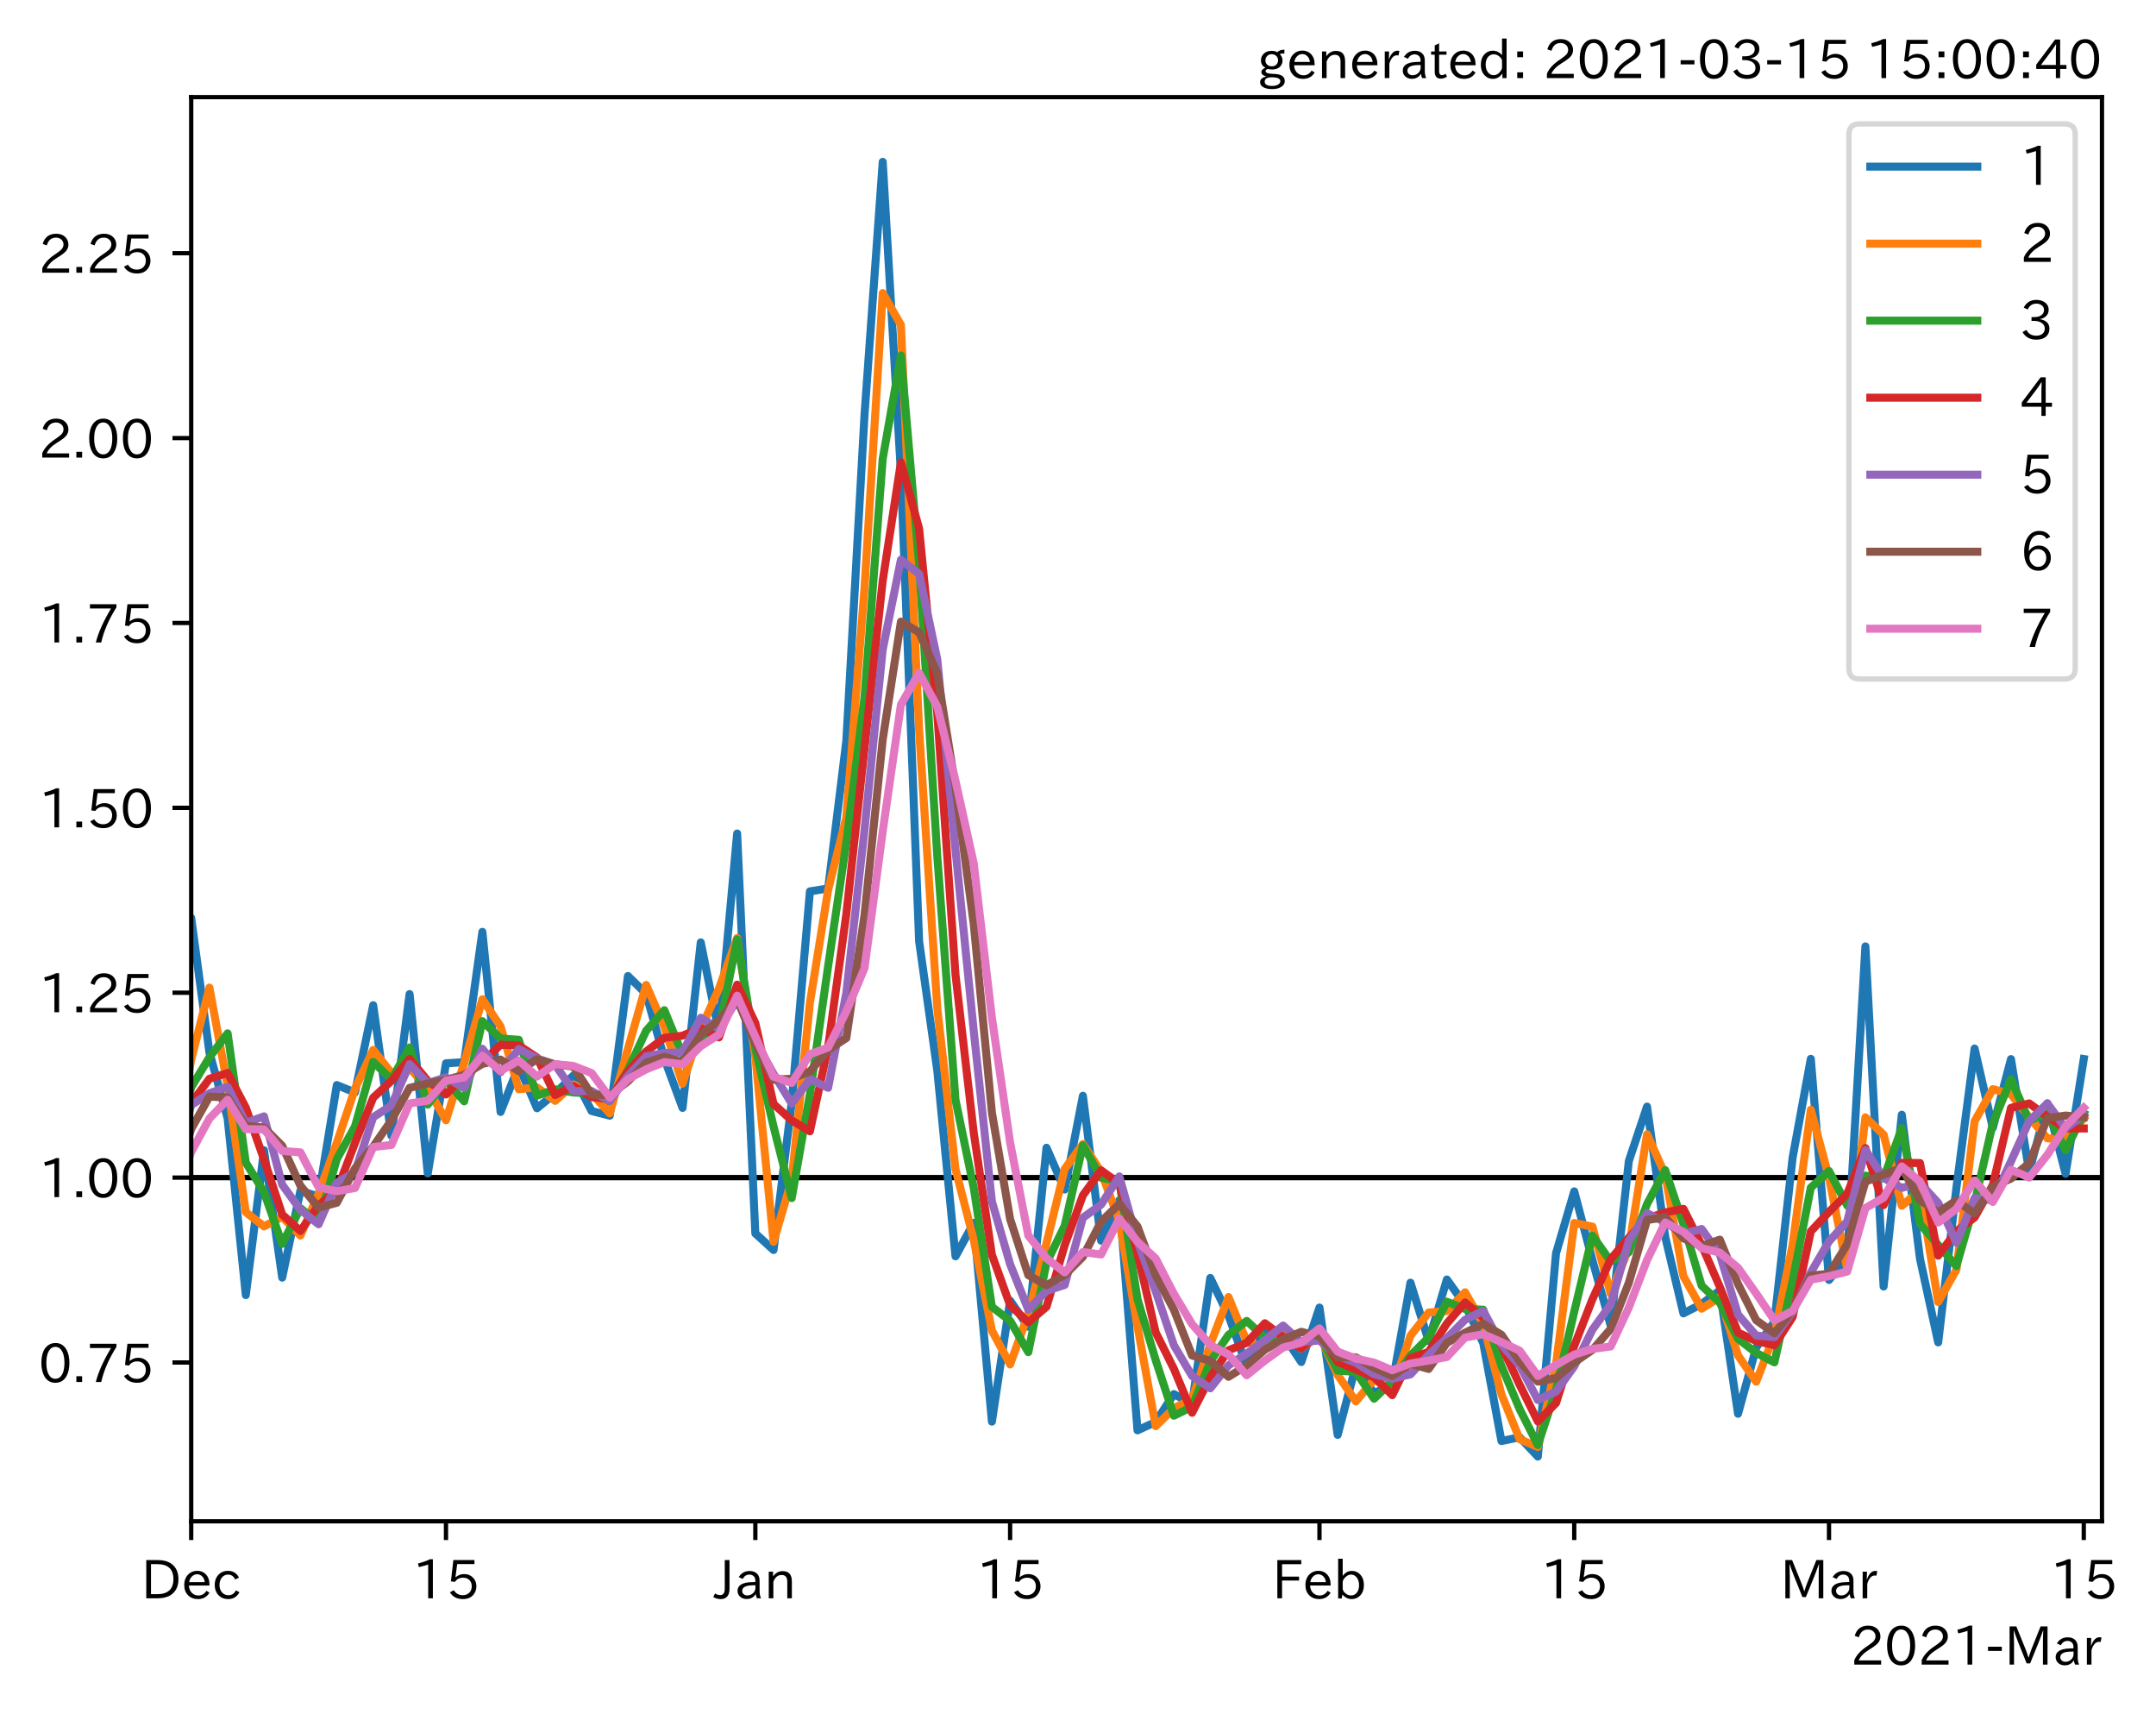 <?xml version="1.0" encoding="utf-8" standalone="no"?>
<!DOCTYPE svg PUBLIC "-//W3C//DTD SVG 1.1//EN"
  "http://www.w3.org/Graphics/SVG/1.1/DTD/svg11.dtd">
<!-- Created with matplotlib (https://matplotlib.org/) -->
<svg height="320.24pt" version="1.1" viewBox="0 0 402.955 320.24" width="402.955pt" xmlns="http://www.w3.org/2000/svg" xmlns:xlink="http://www.w3.org/1999/xlink">
 <defs>
  <style type="text/css">*{stroke-linecap:butt;stroke-linejoin:round;}</style>
 </defs>
 <g id="figure_1">
  <g id="patch_1">
   <path d="M 0 320.24 
L 402.955 320.24 
L 402.955 0 
L 0 0 
z
" style="fill:#ffffff;"/>
  </g>
  <g id="axes_1">
   <g id="patch_2">
    <path d="M 35.737 284.259 
L 392.858 284.259 
L 392.858 18.147 
L 35.737 18.147 
z
" style="fill:#ffffff;"/>
   </g>
   <g id="line2d_1">
    <path clip-path="url(#p982a6c877e)" d="M 35.737 220.039 
L 392.858 220.039 
" style="fill:none;stroke:#000000;stroke-linecap:square;"/>
   </g>
   <g id="matplotlib.axis_1">
    <g id="xtick_1">
     <g id="line2d_2">
      <defs>
       <path d="M 0 0 
L 0 3.5 
" id="m0b94bd9067" style="stroke:#000000;stroke-width:0.8;"/>
      </defs>
      <g>
       <use style="stroke:#000000;stroke-width:0.8;" x="35.737" xlink:href="#m0b94bd9067" y="284.259"/>
      </g>
     </g>
     <g id="text_1">
      <!-- Dec -->
      <g transform="translate(26.389 298.749)scale(0.1 -0.1)">
       <defs>
        <path d="M 9.516 72.406 
L 31 72.406 
Q 49.359 72.406 59.234 63.281 
Q 69.625 53.812 69.625 36.812 
Q 69.625 16.359 54.938 6.891 
Q 45.703 0.984 30.328 0.984 
L 9.516 0.984 
z
M 18.312 8.688 
L 29.594 8.688 
Q 60.203 8.688 60.203 36.812 
Q 60.203 64.797 30.125 64.797 
L 18.312 64.797 
z
" id="IPAexGothic-68"/>
        <path d="M 13.484 24.906 
Q 13.922 16.266 18.891 11.281 
Q 23.969 6.203 31.203 6.203 
Q 40.719 6.203 46.297 15.094 
L 51.906 11.375 
Q 44.828 -0.484 30.172 -0.484 
Q 19.094 -0.484 11.969 6.594 
Q 4.781 13.812 4.781 25.641 
Q 4.781 38.188 12.312 45.703 
Q 19 52.391 29 52.391 
Q 38.422 52.391 44.781 46.188 
Q 51.906 38.969 51.906 26.906 
L 51.906 24.906 
z
M 43.062 31.203 
Q 42.328 37.984 38.281 41.891 
Q 34.281 45.906 28.812 45.906 
Q 22.469 45.906 17.969 40.484 
Q 14.891 36.812 13.969 31.203 
z
" id="IPAexGothic-101"/>
        <path d="M 51.078 12.25 
Q 44.281 -0.484 29.688 -0.484 
Q 19.188 -0.484 12.312 6.391 
Q 4.891 13.922 4.891 25.984 
Q 4.891 37.938 12.312 45.516 
Q 19.094 52.297 29.391 52.297 
Q 43.953 52.297 50.094 39.703 
L 43.172 36.078 
Q 38.812 45.312 29.688 45.312 
Q 23.688 45.312 19.281 40.922 
Q 13.766 35.406 13.766 25.781 
Q 13.766 16.703 19.094 11.375 
Q 23.781 6.688 30.562 6.688 
Q 39.797 6.688 44.484 15.875 
z
" id="IPAexGothic-99"/>
       </defs>
       <use xlink:href="#IPAexGothic-68"/>
       <use x="75.684" xlink:href="#IPAexGothic-101"/>
       <use x="132.568" xlink:href="#IPAexGothic-99"/>
      </g>
     </g>
    </g>
    <g id="xtick_2">
     <g id="line2d_3">
      <g>
       <use style="stroke:#000000;stroke-width:0.8;" x="83.353" xlink:href="#m0b94bd9067" y="284.259"/>
      </g>
     </g>
     <g id="text_2">
      <!-- 15 -->
      <g transform="translate(77.055 298.749)scale(0.1 -0.1)">
       <defs>
        <path d="M 38.484 0.984 
L 29.688 0.984 
L 29.688 64.109 
Q 21.438 61.281 12.312 59.328 
L 10.688 66.109 
Q 23.734 69.391 32.906 73.922 
L 38.484 73.922 
z
" id="IPAexGothic-49"/>
        <path d="M 18.406 40.672 
Q 25.531 46.297 33.938 46.297 
Q 44 46.297 50.641 39.5 
Q 56.844 33.016 56.844 23.391 
Q 56.844 14.656 51.516 8.016 
Q 44.828 -0.484 31.734 -0.484 
Q 14.984 -0.484 7.328 12.25 
L 14.656 16.062 
Q 20.453 6.781 31.453 6.781 
Q 38.531 6.781 43.266 11.188 
Q 48.141 15.828 48.141 23.484 
Q 48.141 30.719 43.844 35.016 
Q 39.359 39.5 32.125 39.5 
Q 21.969 39.5 16.75 31.688 
L 9.234 32.672 
L 13.812 72.406 
L 53.219 72.406 
L 53.219 64.891 
L 20.953 64.891 
L 17.719 40.672 
z
" id="IPAexGothic-53"/>
       </defs>
       <use xlink:href="#IPAexGothic-49"/>
       <use x="62.988" xlink:href="#IPAexGothic-53"/>
      </g>
     </g>
    </g>
    <g id="xtick_3">
     <g id="line2d_4">
      <g>
       <use style="stroke:#000000;stroke-width:0.8;" x="141.173" xlink:href="#m0b94bd9067" y="284.259"/>
      </g>
     </g>
     <g id="text_3">
      <!-- Jan -->
      <g transform="translate(133.504 298.749)scale(0.1 -0.1)">
       <defs>
        <path d="M 28.422 72.406 
L 28.422 19.281 
Q 28.422 -0.484 11.922 -0.484 
Q 4.734 -0.484 -1.953 3.266 
L 1.312 10.062 
Q 5.906 6.984 10.844 6.984 
Q 19.531 6.984 19.531 18.797 
L 19.531 72.406 
z
" id="IPAexGothic-74"/>
        <path d="M 49.312 0.984 
L 41.75 0.984 
Q 39.984 4.734 39.547 8.688 
L 39.203 8.688 
Q 33.547 -0.391 22.312 -0.391 
Q 14.594 -0.391 9.719 4.5 
Q 5.422 8.797 5.422 14.984 
Q 5.422 30.422 32.031 31.203 
L 38.719 31.391 
L 38.719 33.984 
Q 38.719 39.203 35.75 42.188 
Q 32.625 45.312 27.734 45.312 
Q 19.344 45.312 15.141 37.156 
L 7.719 40.578 
Q 14.656 52 27.938 52 
Q 37.109 52 42.047 46.875 
Q 46.625 42.281 46.625 33.891 
L 46.625 15.578 
Q 46.625 6.25 49.312 0.984 
z
M 38.922 25.391 
L 33.453 25.297 
Q 14.109 24.859 14.109 14.891 
Q 14.109 11.375 16.406 9.078 
Q 19.234 6.297 23.828 6.297 
Q 30.219 6.297 34.906 10.984 
Q 38.922 15.141 38.922 21 
z
" id="IPAexGothic-97"/>
        <path d="M 52 0.984 
L 43.406 0.984 
L 43.406 31.891 
Q 43.406 44.578 32.906 44.578 
Q 22.312 44.578 17.391 31.891 
L 17.391 0.984 
L 8.797 0.984 
L 8.797 50.781 
L 16.797 50.781 
L 16.797 41.797 
Q 23.828 51.812 34.719 51.812 
Q 52 51.812 52 32.375 
z
" id="IPAexGothic-110"/>
       </defs>
       <use xlink:href="#IPAexGothic-74"/>
       <use x="37.988" xlink:href="#IPAexGothic-97"/>
       <use x="92.969" xlink:href="#IPAexGothic-110"/>
      </g>
     </g>
    </g>
    <g id="xtick_4">
     <g id="line2d_5">
      <g>
       <use style="stroke:#000000;stroke-width:0.8;" x="188.789" xlink:href="#m0b94bd9067" y="284.259"/>
      </g>
     </g>
     <g id="text_4">
      <!-- 15 -->
      <g transform="translate(182.49 298.749)scale(0.1 -0.1)">
       <use xlink:href="#IPAexGothic-49"/>
       <use x="62.988" xlink:href="#IPAexGothic-53"/>
      </g>
     </g>
    </g>
    <g id="xtick_5">
     <g id="line2d_6">
      <g>
       <use style="stroke:#000000;stroke-width:0.8;" x="246.608" xlink:href="#m0b94bd9067" y="284.259"/>
      </g>
     </g>
     <g id="text_5">
      <!-- Feb -->
      <g transform="translate(237.785 298.749)scale(0.1 -0.1)">
       <defs>
        <path d="M 54.203 64.703 
L 18.312 64.703 
L 18.312 41.5 
L 50.094 41.5 
L 50.094 34.188 
L 18.312 34.188 
L 18.312 0.984 
L 9.516 0.984 
L 9.516 72.406 
L 54.203 72.406 
z
" id="IPAexGothic-70"/>
        <path d="M 17.578 42.672 
Q 24.219 52.203 34.672 52.203 
Q 43.562 52.203 49.859 45.906 
Q 57.172 38.578 57.172 25.688 
Q 57.172 13.094 49.859 5.812 
Q 43.562 -0.484 34.469 -0.484 
Q 24.359 -0.484 17 8.062 
L 15.766 0.688 
L 9.078 0.688 
L 9.078 74.906 
L 17.578 74.906 
z
M 17.578 31.203 
L 17.578 19.578 
Q 17.578 13.875 23.875 9.375 
Q 28.172 6.297 33.109 6.297 
Q 38.875 6.297 42.875 10.297 
Q 48.188 15.766 48.188 25.484 
Q 48.188 34.281 43.797 39.891 
Q 39.453 45.312 33.203 45.312 
Q 27.484 45.312 22.469 40.281 
Q 17.578 35.406 17.578 31.203 
z
" id="IPAexGothic-98"/>
       </defs>
       <use xlink:href="#IPAexGothic-70"/>
       <use x="57.178" xlink:href="#IPAexGothic-101"/>
       <use x="114.062" xlink:href="#IPAexGothic-98"/>
      </g>
     </g>
    </g>
    <g id="xtick_6">
     <g id="line2d_7">
      <g>
       <use style="stroke:#000000;stroke-width:0.8;" x="294.224" xlink:href="#m0b94bd9067" y="284.259"/>
      </g>
     </g>
     <g id="text_6">
      <!-- 15 -->
      <g transform="translate(287.926 298.749)scale(0.1 -0.1)">
       <use xlink:href="#IPAexGothic-49"/>
       <use x="62.988" xlink:href="#IPAexGothic-53"/>
      </g>
     </g>
    </g>
    <g id="xtick_7">
     <g id="line2d_8">
      <g>
       <use style="stroke:#000000;stroke-width:0.8;" x="341.84" xlink:href="#m0b94bd9067" y="284.259"/>
      </g>
     </g>
     <g id="text_7">
      <!-- Mar -->
      <g transform="translate(332.731 298.749)scale(0.1 -0.1)">
       <defs>
        <path d="M 80.422 0.984 
L 71.828 0.984 
L 71.828 39.594 
Q 71.828 51.266 72.406 64.594 
L 72.016 64.594 
Q 68.062 53.266 63.531 41.797 
L 47.906 3.266 
L 41.406 3.266 
L 25.641 42.578 
Q 20.75 54.781 17.625 64.703 
L 17.234 64.703 
Q 17.828 48.922 17.828 39.891 
L 17.828 0.984 
L 9.516 0.984 
L 9.516 72.406 
L 22.125 72.406 
L 39.109 30.375 
Q 42.141 23 44.828 14.156 
L 45.125 14.156 
Q 47.312 22.125 50.531 30.172 
L 67.438 72.406 
L 80.422 72.406 
z
" id="IPAexGothic-77"/>
        <path d="M 36.078 51.812 
L 34.578 43.266 
Q 32.906 43.609 31.594 43.609 
Q 25.828 43.609 22.078 38.188 
Q 17.391 31.344 17.391 26.172 
L 17.391 0.984 
L 8.797 0.984 
L 8.797 50.781 
L 16.891 50.781 
L 16.5 35.984 
L 16.703 35.984 
Q 22.219 52.203 32.766 52.203 
Q 34.469 52.203 36.078 51.812 
z
" id="IPAexGothic-114"/>
       </defs>
       <use xlink:href="#IPAexGothic-77"/>
       <use x="90.186" xlink:href="#IPAexGothic-97"/>
       <use x="145.166" xlink:href="#IPAexGothic-114"/>
      </g>
     </g>
    </g>
    <g id="xtick_8">
     <g id="line2d_9">
      <g>
       <use style="stroke:#000000;stroke-width:0.8;" x="389.456" xlink:href="#m0b94bd9067" y="284.259"/>
      </g>
     </g>
     <g id="text_8">
      <!-- 15 -->
      <g transform="translate(383.158 298.749)scale(0.1 -0.1)">
       <use xlink:href="#IPAexGothic-49"/>
       <use x="62.988" xlink:href="#IPAexGothic-53"/>
      </g>
     </g>
    </g>
    <g id="text_9">
     <!-- 2021-Mar -->
     <g transform="translate(345.865 311.14)scale(0.1 -0.1)">
      <defs>
       <path d="M 57.172 0.984 
L 6.984 0.984 
L 6.984 9.281 
Q 12.891 23.047 29.594 34.422 
L 32.375 36.281 
Q 40.922 42.141 43.609 45.406 
Q 46.688 49.266 46.688 53.812 
Q 46.688 58.938 43.062 62.547 
Q 39.062 66.547 32.562 66.547 
Q 19.531 66.547 15.484 52 
L 7.766 54.781 
Q 13.328 73.828 33.062 73.828 
Q 43.844 73.828 50.25 67.438 
Q 55.859 61.672 55.859 53.516 
Q 55.859 47.469 52.25 42.531 
Q 48.922 37.75 36.969 30.281 
L 34.859 29 
Q 19.625 19.578 15.281 8.891 
L 57.172 8.891 
z
" id="IPAexGothic-50"/>
       <path d="M 31.844 73.828 
Q 45.016 73.828 52.094 61.625 
Q 57.719 51.953 57.719 36.625 
Q 57.719 21.438 52.094 11.578 
Q 45.125 -0.484 31.5 -0.484 
Q 17.922 -0.484 10.938 11.578 
Q 5.328 21.438 5.328 36.719 
Q 5.328 58.016 15.625 67.719 
Q 22.172 73.828 31.844 73.828 
z
M 31.5 66.656 
Q 23.688 66.656 19.188 58.734 
Q 14.594 50.734 14.594 36.625 
Q 14.594 22.75 19.094 14.797 
Q 23.641 6.984 31.5 6.984 
Q 40.922 6.984 45.453 18.016 
Q 48.438 25.344 48.438 37.109 
Q 48.438 50.875 43.844 58.734 
Q 39.203 66.656 31.5 66.656 
z
" id="IPAexGothic-48"/>
       <path d="M 30.766 26.609 
L 4.984 26.609 
L 4.984 34.422 
L 30.766 34.422 
z
" id="IPAexGothic-45"/>
      </defs>
      <use xlink:href="#IPAexGothic-50"/>
      <use x="62.988" xlink:href="#IPAexGothic-48"/>
      <use x="125.977" xlink:href="#IPAexGothic-50"/>
      <use x="188.965" xlink:href="#IPAexGothic-49"/>
      <use x="251.953" xlink:href="#IPAexGothic-45"/>
      <use x="287.744" xlink:href="#IPAexGothic-77"/>
      <use x="377.93" xlink:href="#IPAexGothic-97"/>
      <use x="432.91" xlink:href="#IPAexGothic-114"/>
     </g>
    </g>
   </g>
   <g id="matplotlib.axis_2">
    <g id="ytick_1">
     <g id="line2d_10">
      <defs>
       <path d="M 0 0 
L -3.5 0 
" id="m3371949042" style="stroke:#000000;stroke-width:0.8;"/>
      </defs>
      <g>
       <use style="stroke:#000000;stroke-width:0.8;" x="35.737" xlink:href="#m3371949042" y="254.585"/>
      </g>
     </g>
     <g id="text_10">
      <!-- 0.75 -->
      <g transform="translate(7.2 258.33)scale(0.1 -0.1)">
       <defs>
        <path d="M 18.5 0.984 
L 7.719 0.984 
L 7.719 11.766 
L 18.5 11.766 
z
" id="IPAexGothic-46"/>
        <path d="M 56.203 66.609 
Q 34.969 32.906 27.781 0.984 
L 17.672 0.984 
Q 24.703 28.656 46.094 64.5 
L 6.688 64.5 
L 6.688 72.406 
L 56.203 72.406 
z
" id="IPAexGothic-55"/>
       </defs>
       <use xlink:href="#IPAexGothic-48"/>
       <use x="62.988" xlink:href="#IPAexGothic-46"/>
       <use x="89.404" xlink:href="#IPAexGothic-55"/>
       <use x="152.393" xlink:href="#IPAexGothic-53"/>
      </g>
     </g>
    </g>
    <g id="ytick_2">
     <g id="line2d_11">
      <g>
       <use style="stroke:#000000;stroke-width:0.8;" x="35.737" xlink:href="#m3371949042" y="220.039"/>
      </g>
     </g>
     <g id="text_11">
      <!-- 1.00 -->
      <g transform="translate(7.2 223.785)scale(0.1 -0.1)">
       <use xlink:href="#IPAexGothic-49"/>
       <use x="62.988" xlink:href="#IPAexGothic-46"/>
       <use x="89.404" xlink:href="#IPAexGothic-48"/>
       <use x="152.393" xlink:href="#IPAexGothic-48"/>
      </g>
     </g>
    </g>
    <g id="ytick_3">
     <g id="line2d_12">
      <g>
       <use style="stroke:#000000;stroke-width:0.8;" x="35.737" xlink:href="#m3371949042" y="185.494"/>
      </g>
     </g>
     <g id="text_12">
      <!-- 1.25 -->
      <g transform="translate(7.2 189.239)scale(0.1 -0.1)">
       <use xlink:href="#IPAexGothic-49"/>
       <use x="62.988" xlink:href="#IPAexGothic-46"/>
       <use x="89.404" xlink:href="#IPAexGothic-50"/>
       <use x="152.393" xlink:href="#IPAexGothic-53"/>
      </g>
     </g>
    </g>
    <g id="ytick_4">
     <g id="line2d_13">
      <g>
       <use style="stroke:#000000;stroke-width:0.8;" x="35.737" xlink:href="#m3371949042" y="150.948"/>
      </g>
     </g>
     <g id="text_13">
      <!-- 1.50 -->
      <g transform="translate(7.2 154.694)scale(0.1 -0.1)">
       <use xlink:href="#IPAexGothic-49"/>
       <use x="62.988" xlink:href="#IPAexGothic-46"/>
       <use x="89.404" xlink:href="#IPAexGothic-53"/>
       <use x="152.393" xlink:href="#IPAexGothic-48"/>
      </g>
     </g>
    </g>
    <g id="ytick_5">
     <g id="line2d_14">
      <g>
       <use style="stroke:#000000;stroke-width:0.8;" x="35.737" xlink:href="#m3371949042" y="116.403"/>
      </g>
     </g>
     <g id="text_14">
      <!-- 1.75 -->
      <g transform="translate(7.2 120.148)scale(0.1 -0.1)">
       <use xlink:href="#IPAexGothic-49"/>
       <use x="62.988" xlink:href="#IPAexGothic-46"/>
       <use x="89.404" xlink:href="#IPAexGothic-55"/>
       <use x="152.393" xlink:href="#IPAexGothic-53"/>
      </g>
     </g>
    </g>
    <g id="ytick_6">
     <g id="line2d_15">
      <g>
       <use style="stroke:#000000;stroke-width:0.8;" x="35.737" xlink:href="#m3371949042" y="81.857"/>
      </g>
     </g>
     <g id="text_15">
      <!-- 2.00 -->
      <g transform="translate(7.2 85.602)scale(0.1 -0.1)">
       <use xlink:href="#IPAexGothic-50"/>
       <use x="62.988" xlink:href="#IPAexGothic-46"/>
       <use x="89.404" xlink:href="#IPAexGothic-48"/>
       <use x="152.393" xlink:href="#IPAexGothic-48"/>
      </g>
     </g>
    </g>
    <g id="ytick_7">
     <g id="line2d_16">
      <g>
       <use style="stroke:#000000;stroke-width:0.8;" x="35.737" xlink:href="#m3371949042" y="47.311"/>
      </g>
     </g>
     <g id="text_16">
      <!-- 2.25 -->
      <g transform="translate(7.2 51.057)scale(0.1 -0.1)">
       <use xlink:href="#IPAexGothic-50"/>
       <use x="62.988" xlink:href="#IPAexGothic-46"/>
       <use x="89.404" xlink:href="#IPAexGothic-50"/>
       <use x="152.393" xlink:href="#IPAexGothic-53"/>
      </g>
     </g>
    </g>
   </g>
   <g id="line2d_17">
    <path clip-path="url(#p982a6c877e)" d="M -1 171.468 
L 1.726 163.265 
L 5.127 183.514 
L 8.528 185.341 
L 11.93 243.007 
L 15.331 238.5 
L 18.732 231.375 
L 22.133 207.952 
L 25.534 214.692 
L 28.935 213.01 
L 32.336 220.744 
L 35.737 171.524 
L 39.139 196.648 
L 42.54 208.955 
L 45.941 241.985 
L 49.342 214.927 
L 52.743 238.728 
L 56.144 222.485 
L 59.545 223.597 
L 62.947 202.746 
L 66.348 204.133 
L 69.749 187.827 
L 73.15 212.209 
L 76.551 185.747 
L 79.952 219.254 
L 83.353 198.681 
L 86.755 198.469 
L 90.156 174.122 
L 93.557 207.77 
L 96.958 199.171 
L 100.359 207.081 
L 103.76 204.31 
L 107.162 200.964 
L 110.563 207.594 
L 113.964 208.47 
L 117.365 182.375 
L 120.766 185.693 
L 124.167 197.814 
L 127.568 207.017 
L 130.97 176.095 
L 134.371 192.929 
L 137.772 155.747 
L 141.173 230.473 
L 144.574 233.567 
L 147.975 205.916 
L 151.376 166.555 
L 154.778 166.005 
L 158.179 138.446 
L 161.58 77.461 
L 164.981 30.243 
L 168.382 88.379 
L 171.783 175.892 
L 175.184 200.07 
L 178.585 234.749 
L 181.987 228.503 
L 185.388 265.634 
L 188.789 243.032 
L 192.19 247.901 
L 195.591 214.464 
L 198.992 222.267 
L 202.393 204.754 
L 205.795 231.823 
L 209.196 224.278 
L 212.597 267.263 
L 215.998 265.697 
L 219.399 260.493 
L 222.8 262.315 
L 226.202 238.801 
L 229.603 245.812 
L 233.004 255.237 
L 236.405 248.532 
L 239.806 249.408 
L 243.207 254.5 
L 246.608 244.322 
L 250.01 268.111 
L 253.411 255.17 
L 256.812 260.355 
L 260.213 258.653 
L 263.614 239.673 
L 267.015 250.568 
L 270.416 239.082 
L 273.817 243.808 
L 277.219 250.975 
L 280.62 269.265 
L 284.021 268.561 
L 287.422 272.163 
L 290.823 234.167 
L 294.224 222.617 
L 297.625 235.465 
L 301.027 247.685 
L 304.428 216.941 
L 307.829 206.773 
L 311.23 231.126 
L 314.631 245.41 
L 318.032 243.664 
L 321.433 241.121 
L 324.835 264.169 
L 328.236 251.803 
L 331.637 246.947 
L 335.038 216.315 
L 338.439 197.845 
L 341.84 239.162 
L 345.241 235.097 
L 348.643 176.836 
L 352.044 240.391 
L 355.445 208.291 
L 358.846 235.201 
L 362.247 250.832 
L 365.648 221.97 
L 369.05 195.924 
L 372.451 210.748 
L 375.852 197.896 
L 379.253 218.952 
L 382.654 206.164 
L 386.055 219.33 
L 389.456 197.879 
" style="fill:none;stroke:#1f77b4;stroke-linecap:square;stroke-width:1.5;"/>
   </g>
   <g id="line2d_18">
    <path clip-path="url(#p982a6c877e)" d="M -1 172.601 
L 1.726 168.452 
L 5.127 173.667 
L 8.528 184.43 
L 11.93 217.089 
L 15.331 240.775 
L 18.732 234.989 
L 22.133 220.159 
L 25.534 211.36 
L 28.935 213.854 
L 32.336 216.93 
L 35.737 198.013 
L 39.139 184.54 
L 42.54 202.923 
L 45.941 226.501 
L 49.342 229.163 
L 52.743 227.367 
L 56.144 230.865 
L 59.545 223.042 
L 62.947 213.547 
L 66.348 203.441 
L 69.749 196.185 
L 73.15 200.489 
L 76.551 199.529 
L 79.952 203.404 
L 83.353 209.323 
L 86.755 198.575 
L 90.156 186.727 
L 93.557 191.794 
L 96.958 203.531 
L 100.359 203.176 
L 103.76 205.701 
L 107.162 202.646 
L 110.563 204.315 
L 113.964 208.032 
L 117.365 195.946 
L 120.766 184.042 
L 124.167 191.864 
L 127.568 202.483 
L 130.97 192.275 
L 134.371 184.716 
L 137.772 175.28 
L 141.173 197.393 
L 144.574 232.03 
L 147.975 220.434 
L 151.376 187.365 
L 154.778 166.28 
L 158.179 152.687 
L 161.58 109.818 
L 164.981 54.769 
L 168.382 60.728 
L 171.783 136.41 
L 175.184 188.411 
L 178.585 218.481 
L 181.987 231.664 
L 185.388 248.629 
L 188.789 254.949 
L 192.19 245.493 
L 195.591 232.287 
L 198.992 218.42 
L 202.393 213.775 
L 205.795 218.944 
L 209.196 228.105 
L 212.597 247.843 
L 215.998 266.483 
L 219.399 263.131 
L 222.8 261.408 
L 226.202 251.202 
L 229.603 242.36 
L 233.004 250.628 
L 236.405 251.938 
L 239.806 248.971 
L 243.207 251.984 
L 246.608 249.53 
L 250.01 256.912 
L 253.411 261.857 
L 256.812 257.796 
L 260.213 259.508 
L 263.614 249.577 
L 267.015 245.252 
L 270.416 244.971 
L 273.817 241.469 
L 277.219 247.449 
L 280.62 260.547 
L 284.021 268.914 
L 287.422 270.38 
L 290.823 254.897 
L 294.224 228.521 
L 297.625 229.201 
L 301.027 241.735 
L 304.428 233.255 
L 307.829 211.946 
L 311.23 219.483 
L 314.631 238.481 
L 318.032 244.54 
L 321.433 242.4 
L 324.835 253.276 
L 328.236 258.177 
L 331.637 249.402 
L 335.038 232.561 
L 338.439 207.362 
L 341.84 220.039 
L 345.241 237.147 
L 348.643 208.78 
L 352.044 212.027 
L 355.445 225.306 
L 358.846 222.411 
L 362.247 243.282 
L 365.648 237.259 
L 369.05 209.516 
L 372.451 203.514 
L 375.852 204.456 
L 379.253 208.795 
L 382.654 212.698 
L 386.055 212.896 
L 389.456 208.99 
" style="fill:none;stroke:#ff7f0e;stroke-linecap:square;stroke-width:1.5;"/>
   </g>
   <g id="line2d_19">
    <path clip-path="url(#p982a6c877e)" d="M -1 168.549 
L 1.726 170.237 
L 5.127 173.611 
L 8.528 177.643 
L 11.93 206.684 
L 15.331 224.621 
L 18.732 237.722 
L 22.133 226.565 
L 25.534 218.36 
L 28.935 211.912 
L 32.336 216.188 
L 35.737 203.177 
L 39.139 197.559 
L 42.54 193.092 
L 45.941 217.219 
L 49.342 222.751 
L 52.743 232.433 
L 56.144 225.76 
L 59.545 228.487 
L 62.947 216.589 
L 66.348 210.474 
L 69.749 198.402 
L 73.15 201.713 
L 76.551 195.72 
L 79.952 206.397 
L 83.353 201.846 
L 86.755 205.789 
L 90.156 190.808 
L 93.557 194.049 
L 96.958 194.29 
L 100.359 204.723 
L 103.76 203.555 
L 107.162 204.138 
L 110.563 204.313 
L 113.964 205.712 
L 117.365 199.926 
L 120.766 192.598 
L 124.167 188.759 
L 127.568 197.077 
L 130.97 194.142 
L 134.371 192.493 
L 137.772 175.552 
L 141.173 195.919 
L 144.574 210.488 
L 147.975 223.865 
L 151.376 204.41 
L 154.778 180.523 
L 158.179 157.418 
L 161.58 130.168 
L 164.981 85.708 
L 168.382 66.413 
L 171.783 105.522 
L 175.184 160.063 
L 178.585 205.524 
L 181.987 221.905 
L 185.388 244.185 
L 188.789 246.795 
L 192.19 252.652 
L 195.591 235.976 
L 198.992 229.032 
L 202.393 214.005 
L 205.795 220.061 
L 209.196 220.746 
L 212.597 242.743 
L 215.998 254.148 
L 219.399 264.528 
L 222.8 262.86 
L 226.202 254.393 
L 229.603 249.435 
L 233.004 246.822 
L 236.405 249.934 
L 239.806 251.101 
L 243.207 250.846 
L 246.608 249.489 
L 250.01 256.114 
L 253.411 256.335 
L 256.812 261.359 
L 260.213 258.082 
L 263.614 253.295 
L 267.015 249.908 
L 270.416 243.232 
L 273.817 244.584 
L 277.219 244.728 
L 280.62 255.259 
L 284.021 263.295 
L 287.422 270.01 
L 290.823 259.669 
L 294.224 245.096 
L 297.625 230.878 
L 301.027 235.683 
L 304.428 233.996 
L 307.829 224.987 
L 311.23 218.641 
L 314.631 228.728 
L 318.032 240.234 
L 321.433 243.412 
L 324.835 250.165 
L 328.236 252.787 
L 331.637 254.565 
L 335.038 239.333 
L 338.439 221.916 
L 341.84 218.809 
L 345.241 225.253 
L 348.643 219.683 
L 352.044 220.162 
L 355.445 210.792 
L 358.846 228.69 
L 362.247 232.635 
L 365.648 236.577 
L 369.05 224.807 
L 372.451 209.928 
L 375.852 201.663 
L 379.253 209.449 
L 382.654 207.923 
L 386.055 214.943 
L 389.456 208.054 
" style="fill:none;stroke:#2ca02c;stroke-linecap:square;stroke-width:1.5;"/>
   </g>
   <g id="line2d_20">
    <path clip-path="url(#p982a6c877e)" d="M -1 179.161 
L 1.726 166.926 
L 5.127 173.648 
L 8.528 176.616 
L 11.93 196.832 
L 15.331 215.354 
L 18.732 226.342 
L 22.133 230.884 
L 25.534 223.692 
L 28.935 217.041 
L 32.336 214.172 
L 35.737 206.139 
L 39.139 201.57 
L 42.54 200.487 
L 45.941 206.969 
L 49.342 216.65 
L 52.743 226.935 
L 56.144 230.017 
L 59.545 225.222 
L 62.947 222.482 
L 66.348 213.573 
L 69.749 205.112 
L 73.15 201.972 
L 76.551 197.865 
L 79.952 201.953 
L 83.353 204.504 
L 86.755 201.008 
L 90.156 198.424 
L 93.557 195.22 
L 96.958 195.345 
L 100.359 197.586 
L 103.76 204.62 
L 107.162 202.911 
L 110.563 205.01 
L 113.964 205.363 
L 117.365 200.186 
L 120.766 196.482 
L 124.167 193.918 
L 127.568 193.521 
L 130.97 192.069 
L 134.371 193.84 
L 137.772 183.985 
L 141.173 191.175 
L 144.574 206.282 
L 147.975 209.358 
L 151.376 211.386 
L 154.778 195.596 
L 158.179 170.827 
L 161.58 139.866 
L 164.981 108.481 
L 168.382 86.379 
L 171.783 98.781 
L 175.184 133.46 
L 178.585 182.165 
L 181.987 211.624 
L 185.388 234.47 
L 188.789 243.898 
L 192.19 247.072 
L 195.591 244.18 
L 198.992 232.684 
L 202.393 223.349 
L 205.795 218.682 
L 209.196 221.127 
L 212.597 234.233 
L 215.998 248.967 
L 219.399 255.772 
L 222.8 263.98 
L 226.202 257.343 
L 229.603 252.311 
L 233.004 250.915 
L 236.405 247.252 
L 239.806 249.802 
L 243.207 251.961 
L 246.608 249.251 
L 250.01 254.477 
L 253.411 255.879 
L 256.812 257.355 
L 260.213 260.69 
L 263.614 253.767 
L 267.015 252.62 
L 270.416 247.298 
L 273.817 243.376 
L 277.219 246.217 
L 280.62 251.433 
L 284.021 258.759 
L 287.422 265.594 
L 290.823 262.161 
L 294.224 251.483 
L 297.625 242.762 
L 301.027 235.305 
L 304.428 231.244 
L 307.829 227.687 
L 311.23 226.549 
L 314.631 225.877 
L 318.032 232.635 
L 321.433 240.457 
L 324.835 248.995 
L 328.236 250.577 
L 331.637 251.356 
L 335.038 246.098 
L 338.439 230.095 
L 341.84 226.449 
L 345.241 223.073 
L 348.643 214.52 
L 352.044 225.179 
L 355.445 217.285 
L 358.846 217.315 
L 362.247 234.62 
L 365.648 230.05 
L 369.05 227.485 
L 372.451 221.423 
L 375.852 207.008 
L 379.253 206.177 
L 382.654 208.634 
L 386.055 210.86 
L 389.456 210.856 
" style="fill:none;stroke:#d62728;stroke-linecap:square;stroke-width:1.5;"/>
   </g>
   <g id="line2d_21">
    <path clip-path="url(#p982a6c877e)" d="M -1 186.63 
L 1.726 178.559 
L 5.127 170.365 
L 8.528 176.048 
L 11.93 192.414 
L 15.331 206.19 
L 18.732 218.712 
L 22.133 222.854 
L 25.534 227.798 
L 28.935 221.621 
L 32.336 217.79 
L 35.737 206.504 
L 39.139 204.287 
L 42.54 203.075 
L 45.941 209.83 
L 49.342 208.595 
L 52.743 221.37 
L 56.144 226.057 
L 59.545 228.758 
L 62.947 221.003 
L 66.348 218.996 
L 69.749 208.756 
L 73.15 206.558 
L 76.551 198.854 
L 79.952 202.392 
L 83.353 201.304 
L 86.755 203.315 
L 90.156 195.965 
L 93.557 200.338 
L 96.958 196.018 
L 100.359 197.763 
L 103.76 198.954 
L 107.162 203.895 
L 110.563 203.859 
L 113.964 205.708 
L 117.365 201.019 
L 120.766 197.388 
L 124.167 196.749 
L 127.568 196.625 
L 130.97 190.174 
L 134.371 192.242 
L 137.772 186.843 
L 141.173 194.471 
L 144.574 200.674 
L 147.975 206.209 
L 151.376 201.641 
L 154.778 203.26 
L 158.179 185.499 
L 161.58 155.045 
L 164.981 121.357 
L 168.382 104.584 
L 171.783 107.249 
L 175.184 123.234 
L 178.585 158.837 
L 181.987 192.598 
L 185.388 224.497 
L 188.789 236.232 
L 192.19 244.71 
L 195.591 241.204 
L 198.992 240.1 
L 202.393 227.538 
L 205.795 225.088 
L 209.196 219.82 
L 212.597 231.927 
L 215.998 241.283 
L 219.399 251.376 
L 222.8 257.115 
L 226.202 259.41 
L 229.603 255.135 
L 233.004 252.903 
L 236.405 250.443 
L 239.806 247.686 
L 243.207 250.759 
L 246.608 250.475 
L 250.01 253.315 
L 253.411 254.616 
L 256.812 256.79 
L 260.213 257.616 
L 263.614 256.808 
L 267.015 253.135 
L 270.416 250.042 
L 273.817 246.608 
L 277.219 244.938 
L 280.62 251.261 
L 284.021 255.103 
L 287.422 261.597 
L 290.823 260.021 
L 294.224 255.303 
L 297.625 248.456 
L 301.027 243.763 
L 304.428 231.834 
L 307.829 226.689 
L 311.23 228.382 
L 314.631 230.558 
L 318.032 229.642 
L 321.433 234.38 
L 324.835 245.635 
L 328.236 249.563 
L 331.637 249.86 
L 335.038 245.12 
L 338.439 237.777 
L 341.84 231.962 
L 345.241 228.226 
L 348.643 214.881 
L 352.044 220.113 
L 355.445 221.961 
L 358.846 221.066 
L 362.247 224.766 
L 365.648 232.188 
L 369.05 223.853 
L 372.451 224.297 
L 375.852 217.011 
L 379.253 209.476 
L 382.654 206.174 
L 386.055 210.837 
L 389.456 208.35 
" style="fill:none;stroke:#9467bd;stroke-linecap:square;stroke-width:1.5;"/>
   </g>
   <g id="line2d_22">
    <path clip-path="url(#p982a6c877e)" d="M -1 188.922 
L 1.726 184.643 
L 5.127 179.395 
L 8.528 172.948 
L 11.93 189.441 
L 15.331 201.174 
L 18.732 210.71 
L 22.133 216.974 
L 25.534 221.526 
L 28.935 225.443 
L 32.336 221.475 
L 35.737 210.964 
L 39.139 204.904 
L 42.54 205.075 
L 45.941 210.365 
L 49.342 210.692 
L 52.743 214.099 
L 56.144 221.556 
L 59.545 225.65 
L 62.947 224.746 
L 66.348 218.326 
L 69.749 214.228 
L 73.15 209.337 
L 76.551 203.273 
L 79.952 202.451 
L 83.353 201.779 
L 86.755 200.835 
L 90.156 198.793 
L 93.557 197.995 
L 96.958 200.144 
L 100.359 197.916 
L 103.76 198.873 
L 107.162 199.291 
L 110.563 204.518 
L 113.964 204.637 
L 117.365 202.046 
L 120.766 198.563 
L 124.167 197.459 
L 127.568 198.507 
L 130.97 193.372 
L 134.371 190.637 
L 137.772 186.652 
L 141.173 195.033 
L 144.574 201.749 
L 147.975 201.56 
L 151.376 200.221 
L 154.778 196.197 
L 158.179 193.968 
L 161.58 170.932 
L 164.981 138.164 
L 168.382 116.155 
L 171.783 118.161 
L 175.184 125.841 
L 178.585 147.133 
L 181.987 172.622 
L 185.388 207.898 
L 188.789 227.781 
L 192.19 238.259 
L 195.591 240.152 
L 198.992 238.242 
L 202.393 234.832 
L 205.795 228.262 
L 209.196 224.953 
L 212.597 229.171 
L 215.998 238.31 
L 219.399 244.729 
L 222.8 253.282 
L 226.202 254.271 
L 229.603 257.263 
L 233.004 255.152 
L 236.405 252.187 
L 239.806 250.271 
L 243.207 248.852 
L 246.608 249.712 
L 250.01 253.638 
L 253.411 253.626 
L 256.812 255.596 
L 260.213 257.103 
L 263.614 254.826 
L 267.015 255.793 
L 270.416 250.914 
L 273.817 249.027 
L 277.219 247.348 
L 280.62 249.411 
L 284.021 254.36 
L 287.422 258.164 
L 290.823 257.488 
L 294.224 254.594 
L 297.625 252.235 
L 301.027 248.328 
L 304.428 239.676 
L 307.829 227.966 
L 311.23 227.439 
L 314.631 231.389 
L 318.032 232.842 
L 321.433 231.631 
L 324.835 239.931 
L 328.236 246.687 
L 331.637 249.131 
L 335.038 244.878 
L 338.439 238.341 
L 341.84 238.009 
L 345.241 232.49 
L 348.643 220.804 
L 352.044 219.487 
L 355.445 218.209 
L 358.846 224.262 
L 362.247 226.546 
L 365.648 224.304 
L 369.05 226.763 
L 372.451 221.753 
L 375.852 220.22 
L 379.253 217.337 
L 382.654 208.929 
L 386.055 208.451 
L 389.456 208.753 
" style="fill:none;stroke:#8c564b;stroke-linecap:square;stroke-width:1.5;"/>
   </g>
   <g id="line2d_23">
    <path clip-path="url(#p982a6c877e)" d="M -1 190.323 
L 1.726 186.401 
L 5.127 184.482 
L 8.528 180.256 
L 11.93 185.104 
L 15.331 197.522 
L 18.732 205.893 
L 22.133 210.319 
L 25.534 216.65 
L 28.935 220.341 
L 32.336 224.781 
L 35.737 215.255 
L 39.139 208.999 
L 42.54 205.489 
L 45.941 210.991 
L 49.342 211.025 
L 52.743 215.068 
L 56.144 215.328 
L 59.545 221.85 
L 62.947 222.597 
L 66.348 221.98 
L 69.749 214.328 
L 73.15 213.941 
L 76.551 206.175 
L 79.952 205.664 
L 83.353 201.918 
L 86.755 201.311 
L 90.156 197.271 
L 93.557 200.107 
L 96.958 198.164 
L 100.359 201.154 
L 103.76 198.846 
L 107.162 199.173 
L 110.563 200.504 
L 113.964 205.089 
L 117.365 201.639 
L 120.766 199.809 
L 124.167 198.456 
L 127.568 198.861 
L 130.97 195.483 
L 134.371 193.309 
L 137.772 186.047 
L 141.173 193.73 
L 144.574 201.193 
L 147.975 202.352 
L 151.376 196.981 
L 154.778 195.734 
L 158.179 188.985 
L 161.58 180.894 
L 164.981 155.325 
L 168.382 131.658 
L 171.783 125.759 
L 175.184 132.055 
L 178.585 145.913 
L 181.987 161.317 
L 185.388 190.175 
L 188.789 213.507 
L 192.19 230.866 
L 195.591 235.118 
L 198.992 237.749 
L 202.393 233.947 
L 205.795 234.407 
L 209.196 227.7 
L 212.597 232.03 
L 215.998 235.162 
L 219.399 241.763 
L 222.8 247.426 
L 226.202 251.326 
L 229.603 253.102 
L 233.004 256.976 
L 236.405 254.231 
L 239.806 251.794 
L 243.207 250.885 
L 246.608 248.216 
L 250.01 252.554 
L 253.411 253.858 
L 256.812 254.615 
L 260.213 256.038 
L 263.614 254.78 
L 267.015 254.228 
L 270.416 253.558 
L 273.817 249.926 
L 277.219 249.307 
L 280.62 250.782 
L 284.021 252.379 
L 287.422 257.113 
L 290.823 255.044 
L 294.224 253.118 
L 297.625 252.056 
L 301.027 251.597 
L 304.428 244.312 
L 307.829 235.454 
L 311.23 228.422 
L 314.631 230.172 
L 318.032 233.22 
L 321.433 234.06 
L 324.835 236.891 
L 328.236 241.705 
L 331.637 246.724 
L 335.038 244.955 
L 338.439 239.116 
L 341.84 238.459 
L 345.241 237.598 
L 348.643 225.732 
L 352.044 223.79 
L 355.445 217.94 
L 358.846 220.773 
L 362.247 228.427 
L 365.648 225.902 
L 369.05 220.576 
L 372.451 224.586 
L 375.852 218.576 
L 379.253 220.039 
L 382.654 215.792 
L 386.055 210.461 
L 389.456 206.984 
" style="fill:none;stroke:#e377c2;stroke-linecap:square;stroke-width:1.5;"/>
   </g>
   <g id="patch_3">
    <path d="M 35.737 284.259 
L 35.737 18.147 
" style="fill:none;stroke:#000000;stroke-linecap:square;stroke-linejoin:miter;stroke-width:0.8;"/>
   </g>
   <g id="patch_4">
    <path d="M 392.858 284.259 
L 392.858 18.147 
" style="fill:none;stroke:#000000;stroke-linecap:square;stroke-linejoin:miter;stroke-width:0.8;"/>
   </g>
   <g id="patch_5">
    <path d="M 35.737 284.259 
L 392.858 284.259 
" style="fill:none;stroke:#000000;stroke-linecap:square;stroke-linejoin:miter;stroke-width:0.8;"/>
   </g>
   <g id="patch_6">
    <path d="M 35.737 18.147 
L 392.858 18.147 
" style="fill:none;stroke:#000000;stroke-linecap:square;stroke-linejoin:miter;stroke-width:0.8;"/>
   </g>
   <g id="legend_1">
    <g id="patch_7">
     <path d="M 347.559 126.881 
L 385.858 126.881 
Q 387.858 126.881 387.858 124.881 
L 387.858 25.147 
Q 387.858 23.147 385.858 23.147 
L 347.559 23.147 
Q 345.559 23.147 345.559 25.147 
L 345.559 124.881 
Q 345.559 126.881 347.559 126.881 
z
" style="fill:#ffffff;opacity:0.8;stroke:#cccccc;stroke-linejoin:miter;"/>
    </g>
    <g id="line2d_24">
     <path d="M 349.559 31.137 
L 369.559 31.137 
" style="fill:none;stroke:#1f77b4;stroke-linecap:square;stroke-width:1.5;"/>
    </g>
    <g id="line2d_25"/>
    <g id="text_17">
     <!-- 1 -->
     <g transform="translate(377.559 34.637)scale(0.1 -0.1)">
      <use xlink:href="#IPAexGothic-49"/>
     </g>
    </g>
    <g id="line2d_26">
     <path d="M 349.559 45.528 
L 369.559 45.528 
" style="fill:none;stroke:#ff7f0e;stroke-linecap:square;stroke-width:1.5;"/>
    </g>
    <g id="line2d_27"/>
    <g id="text_18">
     <!-- 2 -->
     <g transform="translate(377.559 49.028)scale(0.1 -0.1)">
      <use xlink:href="#IPAexGothic-50"/>
     </g>
    </g>
    <g id="line2d_28">
     <path d="M 349.559 59.919 
L 369.559 59.919 
" style="fill:none;stroke:#2ca02c;stroke-linecap:square;stroke-width:1.5;"/>
    </g>
    <g id="line2d_29"/>
    <g id="text_19">
     <!-- 3 -->
     <g transform="translate(377.559 63.419)scale(0.1 -0.1)">
      <defs>
       <path d="M 37.203 37.797 
Q 54.781 34.625 54.781 19.969 
Q 54.781 11.188 48.875 5.562 
Q 42.328 -0.484 30.375 -0.484 
Q 12.453 -0.484 4.5 13.766 
L 11.812 17.672 
Q 17.328 6.891 30.281 6.891 
Q 37.891 6.891 42.094 10.797 
Q 46.094 14.5 46.094 20.172 
Q 46.094 26.859 40.094 30.906 
Q 34.625 34.578 25.688 34.578 
L 21.297 34.578 
L 21.297 41.703 
L 25.875 41.703 
Q 34.859 41.703 39.594 45.125 
Q 44.672 48.734 44.672 54.828 
Q 44.672 61.469 38.969 64.656 
Q 35.297 66.844 30.172 66.844 
Q 19.344 66.844 14.109 55.906 
L 6.781 59.422 
Q 14.016 73.828 30.281 73.828 
Q 40.578 73.828 46.969 68.656 
Q 53.375 63.578 53.375 55.219 
Q 53.375 47.312 47.172 42.281 
Q 43.172 39.062 37.203 38.188 
z
" id="IPAexGothic-51"/>
      </defs>
      <use xlink:href="#IPAexGothic-51"/>
     </g>
    </g>
    <g id="line2d_30">
     <path d="M 349.559 74.309 
L 369.559 74.309 
" style="fill:none;stroke:#d62728;stroke-linecap:square;stroke-width:1.5;"/>
    </g>
    <g id="line2d_31"/>
    <g id="text_20">
     <!-- 4 -->
     <g transform="translate(377.559 77.809)scale(0.1 -0.1)">
      <defs>
       <path d="M 59.578 18.109 
L 47.797 18.109 
L 47.797 0.984 
L 39.797 0.984 
L 39.797 18.109 
L 3.078 18.109 
L 3.078 26.125 
L 38.375 73.094 
L 47.797 73.094 
L 47.797 25.531 
L 59.578 25.531 
z
M 40.281 64.203 
L 39.984 64.203 
Q 35.594 57.125 31.297 51.312 
L 11.859 25.531 
L 39.797 25.531 
L 39.797 49.125 
Q 39.797 54.391 40.281 64.203 
z
" id="IPAexGothic-52"/>
      </defs>
      <use xlink:href="#IPAexGothic-52"/>
     </g>
    </g>
    <g id="line2d_32">
     <path d="M 349.559 88.7 
L 369.559 88.7 
" style="fill:none;stroke:#9467bd;stroke-linecap:square;stroke-width:1.5;"/>
    </g>
    <g id="line2d_33"/>
    <g id="text_21">
     <!-- 5 -->
     <g transform="translate(377.559 92.2)scale(0.1 -0.1)">
      <use xlink:href="#IPAexGothic-53"/>
     </g>
    </g>
    <g id="line2d_34">
     <path d="M 349.559 103.09 
L 369.559 103.09 
" style="fill:none;stroke:#8c564b;stroke-linecap:square;stroke-width:1.5;"/>
    </g>
    <g id="line2d_35"/>
    <g id="text_22">
     <!-- 6 -->
     <g transform="translate(377.559 106.59)scale(0.1 -0.1)">
      <defs>
       <path d="M 16.5 36.375 
Q 23.578 46.578 34.906 46.578 
Q 45.406 46.578 51.812 39.266 
Q 57.422 32.906 57.422 23.781 
Q 57.422 13.812 51.125 6.781 
Q 44.578 -0.484 34.031 -0.484 
Q 21.484 -0.484 14.406 9.078 
Q 7.516 18.406 7.516 34.812 
Q 7.516 53.516 15.828 64.203 
Q 23.344 73.828 35.5 73.828 
Q 49.859 73.828 56.391 62.891 
L 49.219 58.984 
Q 45.219 66.656 35.938 66.656 
Q 17.484 66.656 16.109 36.375 
z
M 33.453 39.797 
Q 26.312 39.797 21.625 34.469 
Q 17.438 29.688 17.438 24.078 
Q 17.438 18.062 21.141 13.188 
Q 26.125 6.688 33.734 6.688 
Q 41.703 6.688 45.953 13.188 
Q 48.828 17.625 48.828 23.484 
Q 48.828 30.375 45.016 34.812 
Q 40.625 39.797 33.453 39.797 
z
" id="IPAexGothic-54"/>
      </defs>
      <use xlink:href="#IPAexGothic-54"/>
     </g>
    </g>
    <g id="line2d_36">
     <path d="M 349.559 117.481 
L 369.559 117.481 
" style="fill:none;stroke:#e377c2;stroke-linecap:square;stroke-width:1.5;"/>
    </g>
    <g id="line2d_37"/>
    <g id="text_23">
     <!-- 7 -->
     <g transform="translate(377.559 120.981)scale(0.1 -0.1)">
      <use xlink:href="#IPAexGothic-55"/>
     </g>
    </g>
   </g>
  </g>
  <g id="text_24">
   <!-- generated: 2021-03-15 15:00:40 -->
   <g transform="translate(234.962 14.691)scale(0.1 -0.1)">
    <defs>
     <path d="M 20.797 17.969 
Q 15.719 17.531 15.719 14.062 
Q 15.719 9.578 27.547 8.984 
L 33.297 8.688 
Q 51.609 7.766 51.609 -4.594 
Q 51.609 -10.938 45.703 -14.984 
Q 39.359 -19.578 28.031 -19.578 
Q 17.781 -19.578 11.531 -16.062 
Q 5.516 -12.641 5.516 -6.688 
Q 5.516 1.312 16.797 3.859 
L 16.797 4.203 
Q 7.906 6.453 7.906 12.156 
Q 7.906 17.438 15.531 20.266 
Q 7.125 24.609 7.125 34.078 
Q 7.125 41.406 12.016 46.297 
Q 17.625 51.906 27.156 51.906 
Q 33.203 51.906 37.844 49.266 
Q 41.406 53.953 50.922 54.109 
L 50.922 47.078 
Q 44.344 46.922 42.234 45.906 
Q 47.406 40.828 47.406 33.891 
Q 47.406 27 42.719 22.266 
Q 37.5 17.094 28.328 17.094 
Q 24.422 17.094 20.797 17.969 
z
M 27.094 45.609 
Q 22.016 45.609 18.703 42.281 
Q 15.438 39.016 15.438 34.078 
Q 15.438 29.25 18.5 26.312 
Q 21.828 23 27.438 23 
Q 32.719 23 35.891 26.219 
Q 39.109 29.391 39.109 34.422 
Q 39.109 39.016 35.891 42.188 
Q 32.516 45.609 27.094 45.609 
z
M 27.391 2.484 
Q 14.109 2.484 14.109 -5.719 
Q 14.109 -13.672 28.125 -13.672 
Q 37.156 -13.672 41.219 -9.469 
Q 43.312 -7.516 43.312 -4.891 
Q 43.312 2.484 27.391 2.484 
z
" id="IPAexGothic-103"/>
     <path d="M 33.203 3.766 
Q 27.641 -0.094 21.828 -0.094 
Q 10.203 -0.094 10.203 12.984 
L 10.203 44.672 
L 3.422 44.672 
L 3.422 50.781 
L 10.203 50.781 
L 10.203 61.969 
L 18.406 66.062 
L 18.406 50.781 
L 32.234 50.781 
L 32.234 44.672 
L 18.406 44.672 
L 18.406 14.156 
Q 18.406 6.5 23.641 6.5 
Q 27.156 6.5 30.328 9.188 
z
" id="IPAexGothic-116"/>
     <path d="M 52.984 0.984 
L 45.172 0.984 
L 45.172 9.672 
Q 38.141 -0.484 27.391 -0.484 
Q 18.453 -0.484 12.312 5.812 
Q 4.891 13.188 4.891 25.984 
Q 4.891 38.531 12.062 45.906 
Q 18.266 52.203 27.391 52.203 
Q 37.25 52.203 44.484 43.891 
L 44.484 74.906 
L 52.984 74.906 
z
M 44.484 20.359 
L 44.484 32.766 
Q 44.484 37.703 38.375 42.281 
Q 34.078 45.406 28.953 45.406 
Q 23.188 45.406 19.188 41.406 
Q 13.875 36.078 13.875 26.219 
Q 13.875 17.328 18.266 11.719 
Q 22.516 6.391 28.859 6.391 
Q 36.281 6.391 41.5 13.672 
Q 44.484 17.719 44.484 20.359 
z
" id="IPAexGothic-100"/>
     <path d="M 21.391 39.984 
L 10.5 39.984 
L 10.5 50.781 
L 21.391 50.781 
z
M 21.391 0.984 
L 10.5 0.984 
L 10.5 11.766 
L 21.391 11.766 
z
" id="IPAexGothic-58"/>
     <path id="IPAexGothic-32"/>
    </defs>
    <use xlink:href="#IPAexGothic-103"/>
    <use x="55.518" xlink:href="#IPAexGothic-101"/>
    <use x="112.402" xlink:href="#IPAexGothic-110"/>
    <use x="172.803" xlink:href="#IPAexGothic-101"/>
    <use x="229.688" xlink:href="#IPAexGothic-114"/>
    <use x="266.699" xlink:href="#IPAexGothic-97"/>
    <use x="321.68" xlink:href="#IPAexGothic-116"/>
    <use x="356.299" xlink:href="#IPAexGothic-101"/>
    <use x="413.184" xlink:href="#IPAexGothic-100"/>
    <use x="475.586" xlink:href="#IPAexGothic-58"/>
    <use x="507.568" xlink:href="#IPAexGothic-32"/>
    <use x="534.57" xlink:href="#IPAexGothic-50"/>
    <use x="597.559" xlink:href="#IPAexGothic-48"/>
    <use x="660.547" xlink:href="#IPAexGothic-50"/>
    <use x="723.535" xlink:href="#IPAexGothic-49"/>
    <use x="786.523" xlink:href="#IPAexGothic-45"/>
    <use x="822.314" xlink:href="#IPAexGothic-48"/>
    <use x="885.303" xlink:href="#IPAexGothic-51"/>
    <use x="948.291" xlink:href="#IPAexGothic-45"/>
    <use x="984.082" xlink:href="#IPAexGothic-49"/>
    <use x="1047.07" xlink:href="#IPAexGothic-53"/>
    <use x="1110.059" xlink:href="#IPAexGothic-32"/>
    <use x="1137.061" xlink:href="#IPAexGothic-49"/>
    <use x="1200.049" xlink:href="#IPAexGothic-53"/>
    <use x="1263.037" xlink:href="#IPAexGothic-58"/>
    <use x="1295.02" xlink:href="#IPAexGothic-48"/>
    <use x="1358.008" xlink:href="#IPAexGothic-48"/>
    <use x="1420.996" xlink:href="#IPAexGothic-58"/>
    <use x="1452.979" xlink:href="#IPAexGothic-52"/>
    <use x="1515.967" xlink:href="#IPAexGothic-48"/>
   </g>
  </g>
 </g>
 <defs>
  <clipPath id="p982a6c877e">
   <rect height="266.112" width="357.12" x="35.737" y="18.147"/>
  </clipPath>
 </defs>
</svg>
